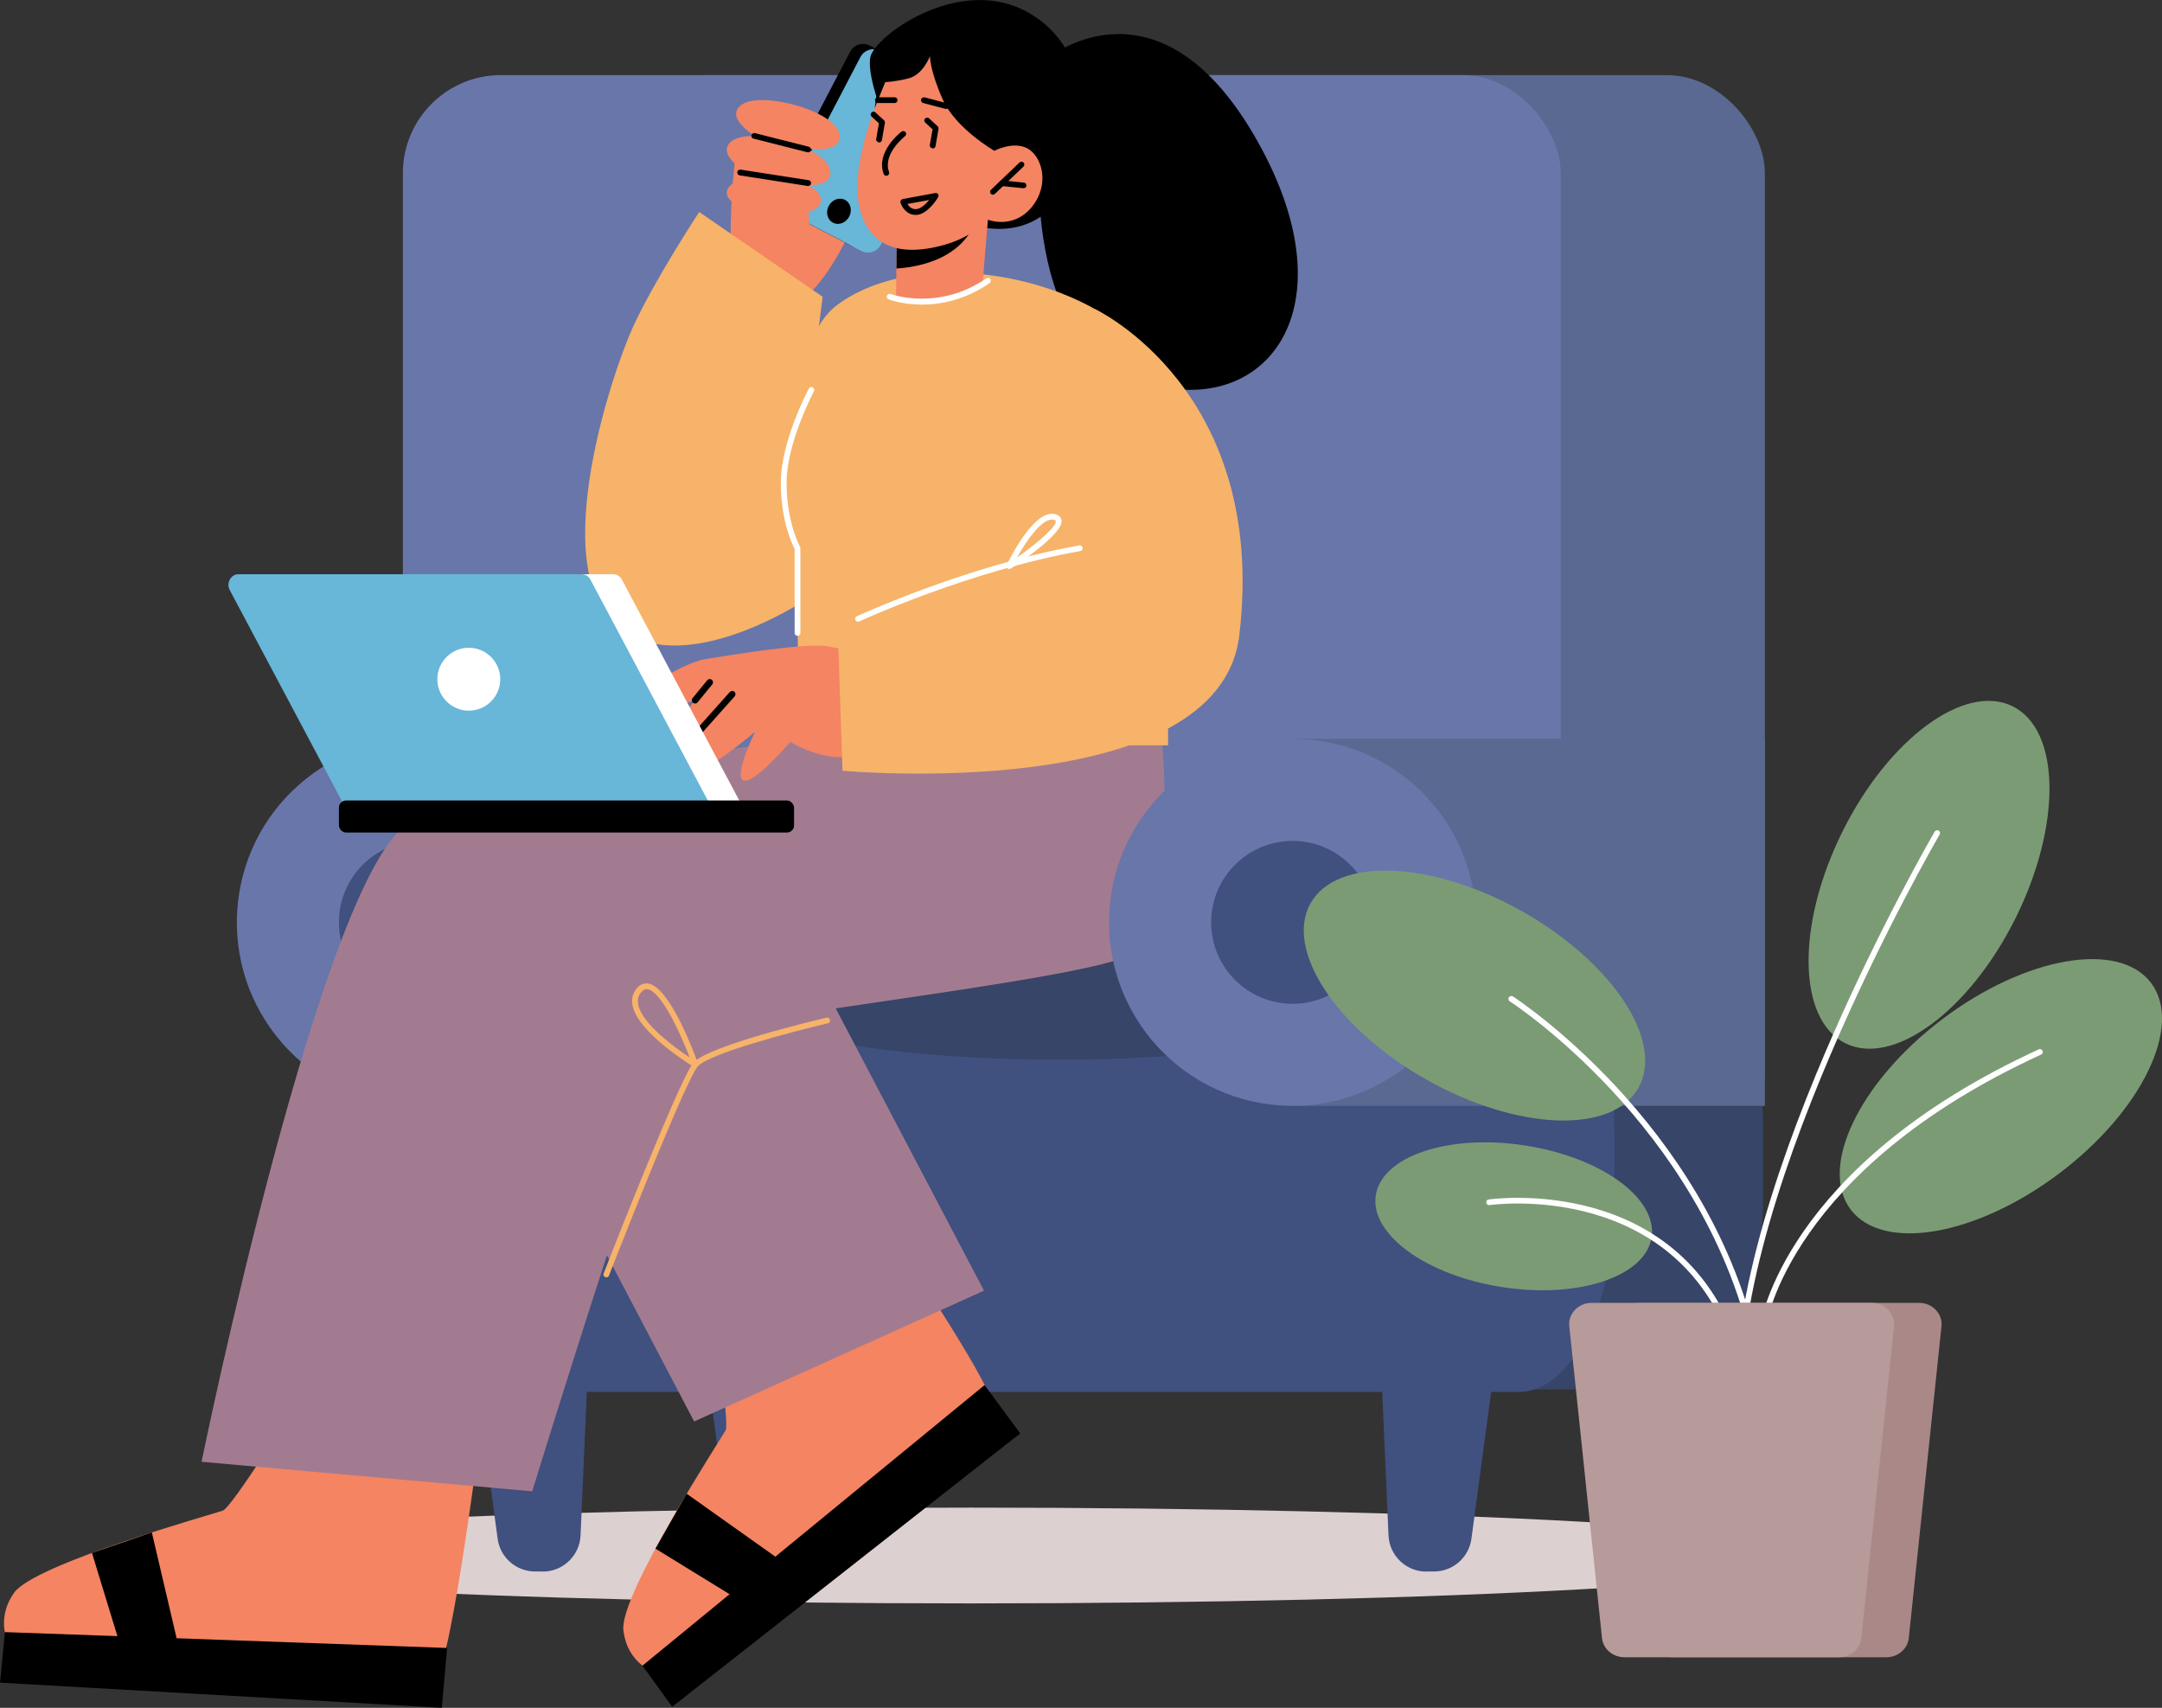 <?xml version="1.0" encoding="UTF-8"?>
<svg id="Layer_2" data-name="Layer 2" xmlns="http://www.w3.org/2000/svg" viewBox="0 0 188.25 148.7">
  <rect x="0" y="0" width="188.25" height="148.7" fill="#333333" stroke="none"/>
  <defs>
    <style>
      .cls-1 {
        fill: #fff;
      }

      .cls-2 {
        fill: #f7b369;
      }

      .cls-3 {
        fill: #364568;
      }

      .cls-4 {
        fill: #a37b90;
      }

      .cls-5 {
        fill: #7b9b75;
      }

      .cls-6 {
        fill: #5a6991;
      }

      .cls-7 {
        fill: #ddd0d0;
      }

      .cls-8 {
        fill: #6876aa;
      }

      .cls-9 {
        fill: #68b6d8;
      }

      .cls-10 {
        fill: #b79a9a;
      }

      .cls-11 {
        fill: #f48462;
      }

      .cls-12 {
        fill: #40507f;
      }

      .cls-13 {
        fill: #a88;
      }
    </style>
  </defs>
  <g id="Layer_1-2" data-name="Layer 1">
    <path class="cls-7" d="m159.55,135.44c0,2.3-33.58,4.17-75,4.17s-75-1.87-75-4.17,33.58-4.17,75-4.17,75,1.87,75,4.17Z"/>
    <rect class="cls-6" x="52.85" y="6.54" width="100.82" height="95.34" rx="8.53" ry="8.53"/>
    <rect class="cls-8" x="35.08" y="6.54" width="100.82" height="95.34" rx="8.53" ry="8.53"/>
    <path class="cls-3" d="m153.52,98.55v5.73c0,1.51-.1,2.97-.28,4.37-.93,7.09-4.08,12.32-7.83,12.32H54.09c-3.75,0-6.9-5.22-7.83-12.32-.18-1.4-.28-2.87-.28-4.37v-5.73c0-9.21,3.63-16.69,8.11-16.69h91.33c4.48,0,8.11,7.47,8.11,16.69Z"/>
    <path class="cls-12" d="m140.57,98.78v5.73c0,1.51-.1,2.97-.29,4.37-.96,7.09-4.18,12.32-8.02,12.32H38.72c-3.84,0-7.07-5.22-8.02-12.32-.19-1.4-.29-2.87-.29-4.37v-5.73c0-9.21,3.72-16.69,8.31-16.69h93.54c4.59,0,8.31,7.47,8.31,16.69Z"/>
    <path class="cls-12" d="m47.26,136.83h-.67c-1.65,0-3.04-1.22-3.26-2.85l-2.34-17.37h10.31l-.75,17.08c-.08,1.76-1.53,3.15-3.29,3.15Z"/>
    <path class="cls-12" d="m67.47,136.83h-.67c-1.65,0-3.04-1.22-3.26-2.85l-2.34-17.37h10.31l-.75,17.08c-.08,1.76-1.53,3.15-3.29,3.15Z"/>
    <path class="cls-12" d="m124.19,136.83h.67c1.65,0,3.04-1.22,3.26-2.85l2.34-17.37h-10.31l.75,17.08c.08,1.76,1.53,3.15,3.29,3.15Z"/>
    <path class="cls-3" d="m144.61,135.63h.67c1.65,0,3.04-1.22,3.26-2.85l2.34-17.37h-10.31l.75,17.08c.08,1.76,1.53,3.15,3.29,3.15Z"/>
    <circle class="cls-8" cx="36.6" cy="80.31" r="15.98" transform="translate(-43.72 43.74) rotate(-41.02)"/>
    <circle class="cls-12" cx="36.6" cy="80.31" r="7.09"/>
    <path class="cls-3" d="m118.11,87.74c0,2.5-11.59,4.52-25.88,4.52s-25.88-2.02-25.88-4.52,11.59-4.52,25.88-4.52,25.88,2.02,25.88,4.52Z"/>
    <path class="cls-11" d="m61.91,113.69s1.66,10.15,1.27,10.85c-.39.7-9.26,14.35-8.9,17.4.36,3.05,2.84,3.71,2.84,3.71,0,0,28.87-21.46,29.44-22.72s-8.07-14.04-8.07-14.04l-16.57,4.8Z"/>
    <polygon points="55.94 145.03 85.73 120.6 88.83 124.81 58.53 148.61 55.94 145.03"/>
    <polygon points="57.07 134.84 59.79 130.06 67.51 135.54 64.47 139.39 57.07 134.84"/>
    <path class="cls-11" d="m25.63,122.55s-5.46,8.71-6.22,8.98c-.76.27-16.44,4.64-18.19,7.16-1.75,2.52-.33,4.66-.33,4.66,0,0,35.85,3,37.11,2.43,1.26-.57,3.96-22.01,3.96-22.01l-16.32-1.22Z"/>
    <polygon points=".43 142.11 38.93 143.49 38.47 148.7 0 146.51 .43 142.11"/>
    <polygon points="8.01 135.22 13.22 133.43 15.38 142.65 10.55 143.53 8.01 135.22"/>
    <polygon class="cls-4" points="67.24 77.28 85.68 112.38 60.44 123.77 49.31 102.54 55.01 78.3 67.24 77.28"/>
    <path class="cls-4" d="m101.13,63.86s1.68,17.21-3.04,19.41c-4.73,2.2-36.48,5.56-38.23,6.94-1.75,1.38-13.52,39.64-13.52,39.64l-28.79-2.57s10.4-50.87,17.98-55.55c5.69-3.52,37.21-7.86,37.21-7.86h28.39Z"/>
    <path class="cls-2" d="m52.79,111.22s-.06,0-.09-.02c-.13-.05-.19-.19-.14-.32.27-.69,6.58-16.88,7.81-18.34,1.23-1.46,10.54-3.68,11.6-3.93.13-.03.27.05.3.19.03.13-.05.27-.19.3-2.83.66-10.38,2.63-11.33,3.76-.94,1.12-5.46,12.39-7.72,18.2-.04.1-.13.16-.23.16Z"/>
    <path class="cls-2" d="m60.56,92.95s-.09-.01-.13-.04c-.2-.12-4.93-3.01-5.36-5.4-.1-.53.02-1,.33-1.4.37-.47.78-.52,1.05-.47,1.91.31,4.09,6.29,4.33,6.97.04.1,0,.21-.08.28-.05.04-.1.06-.16.06Zm-4.27-6.82c-.13,0-.3.05-.49.3-.23.29-.3.62-.24,1,.3,1.68,3.2,3.79,4.5,4.65-.8-2.07-2.47-5.75-3.68-5.95-.03,0-.06,0-.09,0Z"/>
    <path class="cls-11" d="m77,16.66l-2.71,2.91s-2.92,6.84-5.74,6.97-2.88-4.08-2.88-4.08l1.83-9.08,4.8,1.76s7.41-1.39,4.7,1.52Z"/>
    <rect x="70.33" y="4.57" width="9.15" height="16.2" rx="1.27" ry="1.27" transform="translate(135.43 58.6) rotate(-152.41)"/>
    <rect class="cls-9" x="71.22" y="5.04" width="9.15" height="16.2" rx="1.27" ry="1.27" transform="translate(136.9 59.89) rotate(-152.41)"/>
    <path d="m72.16,17.93c-.29.55-.12,1.21.37,1.46.49.26,1.12.02,1.41-.53.29-.55.12-1.21-.37-1.46s-1.12-.02-1.41.53Z"/>
    <path class="cls-11" d="m64.09,13.13s-1.65,12.7,1.23,12.7,7.17-5.82,4.05-9.74c-3.12-3.91-5.28-2.96-5.28-2.96Z"/>
    <path d="m91.37,4.98s9.65-7.83,18.16,7.38.02,24.75-10.8,20.62c-10.82-4.14-7.96-23.55-7.96-23.55l.6-4.44Z"/>
    <path d="m77.18,10.8s-1.73-4.04-1.4-5.81c.33-1.77,7.36-6.99,13.25-4.16s6.19,10.62,4.82,13.83c-3.54,8.25-10.64,4.35-10.64,4.35,0,0-11.35-3.61-6.03-8.21Z"/>
    <path class="cls-2" d="m101.71,64.91s-.02-32.3-1.93-34.49c-5.88-6.74-20-9-26.88-3.87-4.3,3.21-3.67,12.92-3.47,27.32.11,8.11.43,11.03.43,11.03h31.84Z"/>
    <path class="cls-11" d="m78.09,20.19v.16s-.04,3.03-.04,3.03l-.03,2.38s-.23.54,2.54.51c3.72-.06,5-1.58,5-1.58l.46-5.56-1.13.15-6.79.9Z"/>
    <path d="m78.09,20.35l-.03,3.03c1.81-.12,5.13-.72,6.6-3.48.11-.22.19-.43.22-.6l-6.79,1v.05Z"/>
    <path class="cls-11" d="m77.69,5.8s-3.87,7.7-2.87,12.19c1,4.5,5.08,4.02,7.54,3.29,2.46-.73,3.66-2.15,3.66-2.15,0,0,2.21.89,3.84-1.13,1.62-2.02.82-4.47-.44-5.1-1.26-.62-2.84.23-2.84.23l1.32-2.23s-4.42-11.91-10.21-5.11Z"/>
    <path d="m86.58,13.13s-3.36-1.93-4.49-4.46c-1.13-2.54-1.12-3.78-1.12-3.78,0,0-.58,1.6-1.85,1.93-1.27.32-2.05.33-2.05.33l-.91,2.27.78-5.49s3.49-1.66,3.94-1.64c.46.02,6.15,1.32,6.47,1.68.32.36,1.92,4.91,1.92,4.91l.03,2.02-2.71,2.23Z"/>
    <path class="cls-2" d="m70.46,52.03s-9.89,6.74-15.96,3.1c-7.37-4.42-1.27-22.52.6-26.63,1.88-4.11,5.78-10.04,5.78-10.04l10.75,7.38-1.56,12.29.38,13.9Z"/>
    <path class="cls-11" d="m66.26,12.18s-3.43-1.87-1.66-3.08c1.78-1.21,8.61.63,8.52,2.86-.09,2.23-6.86.22-6.86.22Z"/>
    <path class="cls-11" d="m65.45,15.31s-3.43-1.87-1.66-3.08,8.61.63,8.52,2.86c-.09,2.23-6.86.22-6.86.22Z"/>
    <path class="cls-11" d="m66.52,18.64c-.88-.06-1.74-.31-2.46-.81-.65-.44-1.13-1.05-.44-1.71,1.37-1.32,7.6-.75,7.86,1.21.19,1.46-3.21,1.42-4.95,1.31Z"/>
    <path class="cls-11" d="m75.37,56.7s-1.36,0-3.15-.4-8.5.72-10.81,1.09c-2.31.37-7.64,3.93-6.87,4.59.78.67,5.99-1,5.99-1,0,0-3.9,4.35-3.15,5.07.75.72,2.3-.34,2.3-.34,0,0-1.24,1.3.1,1.64,1.34.34,5.96-3.63,5.96-3.63,0,0-1.92,3.92-.99,4.24.93.32,4.06-3.36,4.06-3.36,0,0,4.59,2.8,6.97.26,2.38-2.54,2.87-4.44,2.87-4.44l-3.28-3.73Z"/>
    <path d="m59.62,65.43c.06-.01.11-.04.15-.09l4.2-4.71c.1-.12.09-.29-.02-.4-.12-.1-.29-.09-.4.02l-4.2,4.71c-.1.12-.09.29.02.4.07.06.16.08.24.07Z"/>
    <path d="m60.58,61.25c.06-.01.12-.04.16-.1l1.28-1.56c.1-.12.08-.3-.04-.4-.12-.1-.3-.08-.4.04l-1.28,1.56c-.1.12-.08.3.04.4.07.06.15.07.23.06Z"/>
    <path class="cls-2" d="m95.35,26.92s15.09,7.02,12.56,28.39c-1.75,14.8-34.55,11.8-34.55,11.8l-.45-13.34s17.12-4.65,18.45-5.37c2.57-1.4,3.98-21.48,3.98-21.48Z"/>
    <path class="cls-1" d="m33.73,71.09h29.89c.66,0,1.08-.76.76-1.37l-10.23-19.25c-.15-.29-.44-.47-.76-.47h-29.89c-.66,0-1.08.76-.76,1.37l10.23,19.25c.15.29.44.47.76.47Z"/>
    <path class="cls-9" d="m30.99,71.09h29.89c.66,0,1.08-.76.76-1.37l-10.23-19.25c-.15-.29-.44-.47-.76-.47h-29.89c-.66,0-1.08.76-.76,1.37l10.23,19.25c.15.29.44.47.76.47Z"/>
    <rect x="29.5" y="69.7" width="39.63" height="2.79" rx=".62" ry=".62" transform="translate(98.64 142.19) rotate(180)"/>
    <rect class="cls-6" x="112.55" y="64.33" width="41.12" height="31.96"/>
    <circle class="cls-8" cx="112.55" cy="80.31" r="15.98" transform="translate(13.49 176.77) rotate(-79.75)"/>
    <circle class="cls-12" cx="112.55" cy="80.31" r="7.09"/>
    <path class="cls-1" d="m74.71,54.13c-.09,0-.18-.05-.23-.14-.06-.13,0-.27.12-.33.1-.04,9.63-4.44,19.38-6.17.13-.02.27.07.29.2.02.14-.07.27-.2.29-9.69,1.72-19.16,6.09-19.26,6.13-.03.02-.07.02-.11.02Z"/>
    <path class="cls-1" d="m87.88,49.55c-.06,0-.12-.02-.16-.06-.09-.07-.11-.19-.06-.3.25-.51,2.44-5,4.29-4.4.37.12.46.37.48.51.15,1.12-3.34,3.5-4.41,4.2-.04.03-.09.04-.14.04Zm3.71-4.31c-.91,0-2.17,1.75-3.03,3.3,1.79-1.26,3.44-2.69,3.37-3.17,0-.01,0-.06-.14-.1-.06-.02-.13-.03-.2-.03Z"/>
    <path class="cls-1" d="m80.27,26.52c-1.68,0-2.81-.42-2.9-.46-.13-.05-.19-.19-.14-.32.05-.13.2-.19.32-.14.04.01,4.12,1.52,8.33-1.36.12-.08.27-.05.35.06.08.11.05.27-.06.35-2.17,1.49-4.28,1.87-5.89,1.87Z"/>
    <path class="cls-1" d="m69.44,55.36c-.14,0-.25-.11-.25-.25v-7.32c-.2-.38-1.21-2.44-1.2-5.76,0-3.6,2.34-8.01,2.44-8.2.07-.12.22-.17.34-.1.12.06.17.22.1.34-.02.04-2.38,4.49-2.38,7.96,0,3.47,1.16,5.56,1.17,5.58.02.04.03.08.03.12v7.38c0,.14-.11.25-.25.25Z"/>
    <path class="cls-1" d="m43.56,59.14c0,1.51-1.23,2.74-2.74,2.74s-2.74-1.23-2.74-2.74,1.23-2.74,2.74-2.74,2.74,1.23,2.74,2.74Z"/>
    <path class="cls-5" d="m175.51,79.92c-4.02,8.1-10.66,12.99-14.83,10.92-4.17-2.07-4.28-10.32-.26-18.42,4.02-8.1,10.66-12.99,14.83-10.92,4.17,2.07,4.28,10.32.26,18.42Z"/>
    <path class="cls-5" d="m132.52,79.34c7.88,4.44,12.42,11.32,10.14,15.38-2.28,4.05-10.52,3.74-18.41-.69s-12.42-11.32-10.14-15.38c2.28-4.05,10.52-3.74,18.41.69Z"/>
    <path class="cls-5" d="m130.87,112.08c-6.63-1-11.59-4.58-11.08-7.99.51-3.41,6.31-5.37,12.94-4.36,6.63,1,11.59,4.58,11.08,7.99-.51,3.41-6.31,5.37-12.94,4.36Z"/>
    <path class="cls-5" d="m169.15,88.72c7.22-5.44,15.35-6.85,18.15-3.13,2.8,3.72-.79,11.14-8.01,16.59-7.22,5.44-15.35,6.85-18.15,3.13-2.8-3.72.79-11.14,8.01-16.59Z"/>
    <path class="cls-1" d="m151.33,118.19c-.11,0-.21-.07-.24-.18-4.77-15.42-21.23-13.11-21.39-13.08-.14.02-.26-.07-.29-.21-.02-.14.07-.26.21-.28.17-.03,17.05-2.41,21.94,13.43.04.13-.03.27-.16.31-.03,0-.05.01-.07.01Z"/>
    <path class="cls-1" d="m152.7,117.03c-.11,0-.22-.08-.24-.19-4.39-18.85-20.83-29.55-21-29.65-.12-.07-.15-.23-.08-.35.08-.12.23-.15.35-.08.17.11,16.78,10.91,21.22,29.96.03.13-.05.27-.19.3-.02,0-.04,0-.06,0Z"/>
    <path class="cls-1" d="m151.59,124.62c-.12,0-.23-.09-.25-.22-2.36-18.46,16.92-51.65,17.12-51.99.07-.12.22-.16.34-.09.12.07.16.22.09.34-.19.33-19.39,33.38-17.05,51.67.02.14-.08.26-.22.28-.01,0-.02,0-.03,0Z"/>
    <path class="cls-1" d="m153.52,115.67c-.17-.02-.27-.15-.25-.28.02-.14,2.09-13.85,24.25-24.02.13-.06.27,0,.33.12.06.13,0,.27-.12.33-21.89,10.05-23.94,23.5-23.96,23.63-.02.13-.12.22-.25.22Z"/>
    <path class="cls-13" d="m164.23,144.3h-18.65c-1.01,0-1.86-.72-1.96-1.66l-2.85-27.17c-.11-1.09.79-2.03,1.96-2.03h24.36c1.16,0,2.07.94,1.96,2.03l-2.85,27.17c-.1.94-.95,1.66-1.96,1.66Z"/>
    <path class="cls-10" d="m160.1,144.3h-18.65c-1.01,0-1.86-.72-1.96-1.66l-2.85-27.17c-.11-1.09.79-2.03,1.96-2.03h24.36c1.16,0,2.07.94,1.96,2.03l-2.85,27.17c-.1.94-.95,1.66-1.96,1.66Z"/>
    <path d="m70.37,13.26s-.04,0-.06,0l-4.7-1.19c-.13-.03-.21-.17-.18-.3.03-.13.17-.21.3-.18l4.7,1.19c.13.03.21.17.18.3-.03.11-.13.19-.24.19Z"/>
    <path d="m70.37,16.2s-5.96-.93-5.96-.93c-.14-.02-.23-.15-.21-.29s.15-.23.29-.21l5.92.92c.14.02.23.15.21.29-.02.12-.13.21-.25.21Z"/>
    <path d="m79.71,18.71c-.76,0-1.18-.68-1.3-1.06-.02-.07-.01-.14.02-.2.04-.06.1-.1.17-.12l2.83-.52c.1-.02.2.02.25.1.06.08.06.19,0,.27-.09.15-.88,1.43-1.84,1.53-.05,0-.09,0-.13,0Zm-.7-.95c.13.22.39.48.78.45.4-.04.82-.44,1.12-.8l-1.9.35Z"/>
    <path d="m86.46,16.96c-.07,0-.13-.03-.18-.08-.1-.1-.09-.26,0-.35l2.49-2.38c.1-.09.26-.09.35,0,.1.1.09.26,0,.35l-2.49,2.38s-.11.07-.17.07Z"/>
    <path d="m89.11,16.39s-1.88-.19-1.88-.19c-.14-.01-.24-.14-.22-.27.01-.14.13-.23.28-.22l1.86.19c.14.01.24.14.22.27-.01.13-.12.22-.25.22Z"/>
    <path d="m82.39,9.48s-.04,0-.06,0l-1.95-.51c-.13-.04-.21-.17-.18-.31.04-.13.17-.21.31-.18l1.95.51c.13.04.21.17.18.31-.03.11-.13.19-.24.19Z"/>
    <path d="m77.9,8.97h-1.46c-.14,0-.25-.11-.25-.25s.11-.25.25-.25h1.46c.14,0,.25.11.25.25s-.11.25-.25.25Z"/>
    <path d="m77.17,15.3c-.1,0-.2-.06-.23-.16-.7-1.92,1.46-3.61,1.56-3.68.11-.08.27-.06.35.05.08.11.06.27-.05.35-.02.02-1.97,1.54-1.39,3.11.05.13-.02.27-.15.32-.03.01-.06.02-.09.02Z"/>
    <path d="m81.21,12.92c-.18-.03-.27-.16-.25-.29l.24-1.37-.64-.59c-.1-.09-.11-.25-.01-.35.1-.1.25-.11.35-.01l.74.68c.06.06.09.14.08.23l-.26,1.5c-.02.12-.13.21-.25.21Z"/>
    <path d="m76.54,12.4c-.18-.03-.27-.16-.25-.29l.24-1.37-.64-.59c-.1-.09-.11-.25-.01-.35.1-.1.25-.11.35-.01l.74.68c.06.06.09.14.08.23l-.26,1.5c-.02.12-.13.21-.25.21Z"/>
  </g>
</svg>